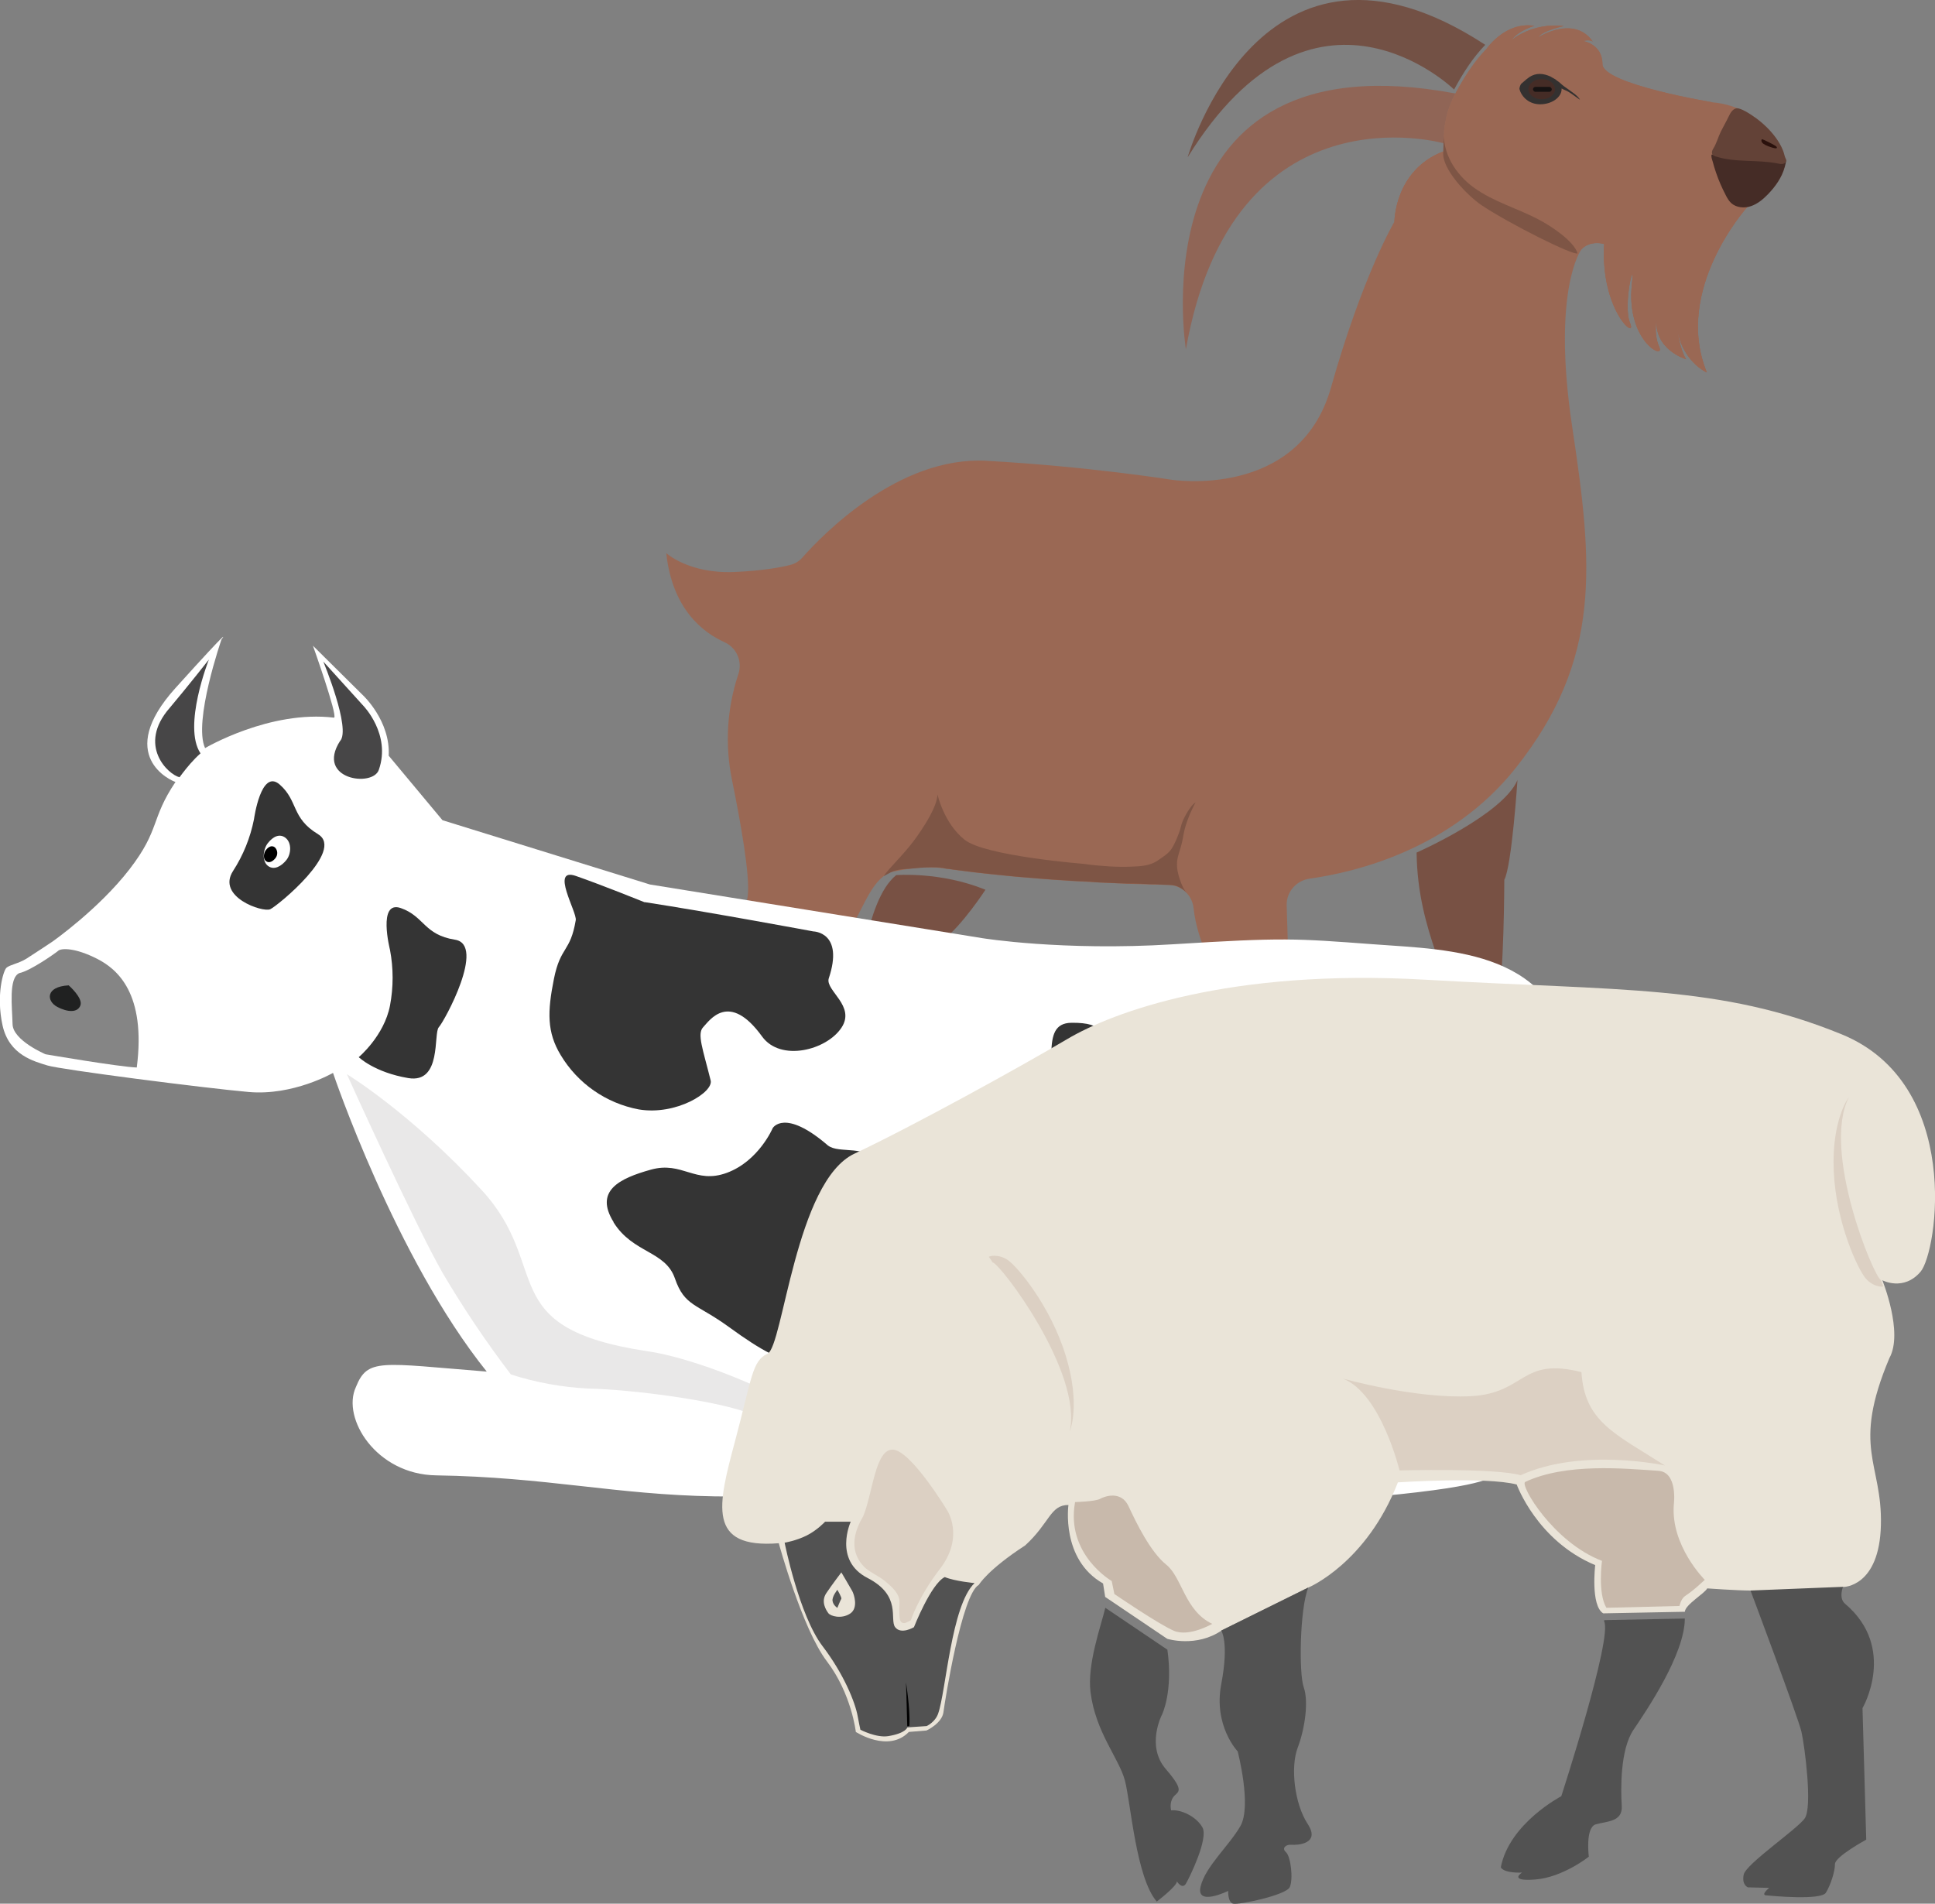 <?xml version="1.0" encoding="UTF-8"?><svg id="Livello_2" xmlns="http://www.w3.org/2000/svg" viewBox="0 0 25.438 25.027"><rect x="0" y="0" width="25.438" height="25.027" fill="#808080" stroke="none"/><defs><style>.cls-1{fill:#010101;}.cls-2{fill:#eae4d8;}.cls-3{fill:#e9e8e8;}.cls-4{fill:#fff;}.cls-5{fill:#7e5545;}.cls-6{fill:#9a6854;}.cls-7{fill:#906556;}.cls-8{fill:#735145;}.cls-9{fill:#858585;}.cls-10{fill:#e0ca8d;}.cls-11{fill:#c8b9ab;}.cls-12{fill:#dcd0c3;}.cls-13{fill:#202121;}.cls-14{fill:#161212;}.cls-15{fill:#452c26;}.cls-16{fill:#634237;}.cls-17{fill:#5c5553;}.cls-18{fill:#2a110c;}.cls-19{fill:#474647;}.cls-20{fill:#343130;}.cls-21{fill:#525252;}.cls-22{fill:#785144;}.cls-23{fill:#343434;}</style></defs><g id="Who_is_at_risk"><g id="ic_sheep_goat"><path class="cls-8" d="m19.525.589c-2.946-1.924-3.912,1.479-3.912,1.479,1.659-2.686,3.503-.891,3.503-.891.118-.22.249-.421.409-.587Z"/><path class="cls-7" d="m18.976,1.883s-2.767-.782-3.386,2.709c0,0-.678-4.156,3.543-3.363-.107.199-.154.418-.157.654Z"/><path class="cls-22" d="m18.624,11.208s1.133-.499,1.325-.953c0,0-.074,1.126-.173,1.312,0,0-.004,1.352-.087,1.547-.105,1.157-.025,1.25-.025,1.25,0,0,.136.508.495.879s.458.619.334.681-.543.21-.909.111-.329-.594-.329-.594l-.198-.384s-.05-1.151.012-1.659-.433-1.102-.446-2.191Z"/><path class="cls-22" d="m11.779,11.505s.582-.05,1.176.192c0,0-.297.458-.557.662,0,0,.012.966.043,1.04s.229.724.217.928.619.904.619.904c0,0,.477.446.347.638s-.875.173-.911.167-.24-.353-.166-.452c0,0-.359-.229-.452-.39s-.179-1.096-.136-1.256-.687-1.139-.594-1.516.204-.743.415-.916Z"/><path class="cls-6" d="m19.133,1.229c.126-.234.26-.434.408-.585,0,0,.248-.366.631-.304,0,0-.202.054-.304.189,0,0,.275-.238.69-.186,0,0-.261.051-.34.149,0,0,.475-.303.722.056,0,0-.033-.033-.13-.009,0,0,.256.037.256.303s1.459.505,1.459.505c0,0,.773.036.938.829-.081.372-.496.551-.496.551,0,0-.973,1.08-.528,2.17,0,0-.347-.149-.396-.631,0,0,.025.297.124.458,0,0-.439-.13-.384-.551,0,0-.05.21.031.39s-.439-.08-.359-.823c.044-.407-.124.272-.025.508s-.39-.161-.34-1.04c0,0-.186-.056-.303.074,0,0-.39.526-.118,2.333s.396,3.045-.743,4.481c-.854,1.077-2.126,1.374-2.709,1.455-.176.025-.307.174-.302.352l.031,1.015s.083.38-.231.784c0,0-.205,1.233-.09,1.872.009.052.032.097.063.139.115.159.397.574.324.745-.091.215-.693.101-.693.101,0,0-.537-.059-.57-.365s.091-.611.091-.611c0,0,.212-2.339.178-2.595-.028-.211-.278-.589-.327-1.049-.018-.171-.158-.302-.329-.305-.581-.011-1.833-.055-2.964-.219-.207-.03-.448 0-.651.043-.266.055-.389.463-.535.692-.197.309-.362.458-.734.825-.181.178-.339.444-.549.586-.215.146-.365.291-.532.867-.21.722-.261.886-.222,1.022.008.028.019.051.034.076l.31.519s.38.784-.363.693-.789-.737-.598-1.478c.144-.559.088-.412.196-.904.083-.379.07-.545.126-.954.006-.046.15-.256.179-.293.161-.206.724-.948.771-1.33.033-.266-.097-.987-.207-1.525-.094-.459-.067-.933.079-1.377.002-.005.003-.01.005-.015.055-.166-.022-.346-.182-.419-.287-.129-.688-.439-.766-1.171,0,0,.297.272.891.248.375-.016.612-.061.736-.092.066-.017.121-.05.166-.102.251-.284,1.259-1.332,2.416-1.268,1.337.074,2.426.248,2.426.248,0,0,1.684.272,2.104-1.213s.834-2.179.834-2.179c0,0,0-.677.644-.924l0-.105c0-.24.046-.46.157-.654"/><path class="cls-5" d="m11.619,11.516c.073-.11.241-.259.393-.461,0,0,.313-.41.312-.613,0,0,.082.379.357.598.27.215,1.568.317,1.568.317.11.017.222.026.333.033.1.006.201.008.301.003.099-.004.204-.009.294-.055.021-.011.041-.023.06-.037.06-.042.124-.081.165-.143.046-.071.076-.151.105-.23.014-.039.02-.079.035-.118.02-.05.045-.099.074-.144.028-.043.057-.089.101-.117,0,0-.105.189-.147.369-.016.069-.024.139-.044.207-.019.069-.047.136-.052.208-.006.078.011.154.036.227.022.064.046.13.094.18-.032-.034-.073-.063-.118-.084-.054-.026-.132-.022-.192-.025-.045-.002-.093-.007-.147-.006-.03.001-.059-.003-.083-.004-.066-.002-.111-.005-.169-.005-.072 0-.085-0-.153-.003-.026-.001-.057-.001-.083-.003-.04-.004-.069-.002-.107-.005-.012-.001-.052-.003-.064-.003-.064-0-.127-.01-.189-.013-.066-.003-.122-.004-.185-.008-.101-.006-.176-.013-.277-.018-.061-.003-.132-.011-.193-.015-.062-.004-.147-.014-.209-.017-.061-.004-.141-.013-.202-.019-.097-.009-.192-.02-.29-.03-.056-.006-.085-.01-.141-.016-.041-.005-.069-.008-.11-.014-.035-.005-.045-.006-.08-.01-.016-.002-.07-.009-.086-.011-.021-.003-.043-.008-.064-.009-.036-.001-.057-.013-.11-.017-.03-.002-.071-.003-.109-.003-.064-.001-.223.012-.287.019-.036.004-.155-0-.248.048l-.086.047Z"/><path class="cls-6" d="m22.965,2.725s-.973,1.08-.528,2.17c0,0-.347-.149-.396-.631,0,0,.025.297.124.458,0,0-.439-.13-.384-.551,0,0-.05.21.031.39s-.439-.08-.359-.823c.044-.407-.124.272-.025.508s-.39-.161-.34-1.04c0,0-.186-.056-.303.074-.088.197-2.405.169-2.453-.365,0,0,0-.677.644-.924l0-.105c0-.24.046-.46.157-.654"/><path class="cls-6" d="m19.133,1.229c.126-.234.26-.434.408-.585,0,0,.248-.366.631-.304,0,0-.202.054-.304.189,0,0,.275-.238.69-.186,0,0-.261.051-.34.149,0,0,.475-.303.722.056,0,0-.033-.033-.13-.009,0,0,.256.037.256.303s1.459.505,1.459.505"/><path class="cls-6" d="m22.965,2.725s-.973,1.08-.528,2.17c0,0-.347-.149-.396-.631,0,0,.025.297.124.458,0,0-.439-.13-.384-.551,0,0-.05.21.031.39s-.439-.08-.359-.823c.044-.407-.124.272-.025.508s-.39-.161-.34-1.04c0,0-.186-.056-.303.074-.088.197-2.405.169-2.453-.365,0,0,0-.677.644-.924,0,0,.834.624,1.801.707.373.03,0,0,.858.127.236.035.404.066.908-.028"/><path class="cls-20" d="m20.771,1.312c-.206-.151-.169-.108-.242-.149v.01c0,.104-.125.198-.282.198-.146,0-.244-.097-.271-.198-.005-.017.01-.051.019-.068.021-.021.043-.036.054-.047.021-.021.042-.031.052-.042.094-.063.188-.052.282-.01.031.021.063.031.083.052.048.031.046.04.101.081.065.048.18.118.203.172Z"/><ellipse class="cls-15" cx="20.268" cy="1.172" rx=".175" ry=".133"/><rect class="cls-14" x="20.153" y="1.142" width=".247" height=".065" rx=".033" ry=".033"/><path class="cls-15" d="m22.689,2.57c.019.036.04.072.07.1.067.061.173.07.26.04s.159-.09.222-.155c.1-.103.185-.224.222-.361.004-.014.023-.079.015-.092-.008-.013-.041.031-.056.028-.196-.04-.398-.036-.597-.051-.1-.007-.198-.021-.295-.044-.027-.006-.034-.007-.031.022.002.024.011.049.018.072.012.047.026.093.042.139.035.104.079.204.13.301Z"/><path class="cls-16" d="m23.07,1.543c-.119-.086-.212-.129-.248-.118-.046.013-.074.059-.094.102-.033.069-.072.135-.106.204-.036.074-.055.153-.099.223-.016.024-.026.058-.008.08.009.012.024.017.038.022.261.085.547.039.816.093.02.004.039.008.059.007.02-.002.04-.011.05-.029.012-.023-.006-.044-.013-.066-.009-.029-.015-.059-.027-.087-.024-.059-.056-.114-.094-.165-.075-.103-.17-.192-.273-.266Z"/><path class="cls-17" d="m8.462,15.968s.014.167.139.173.317.035.317.035l.238.045s.137.04.197.045.073.011.132.009c.058-.002.07 0.0.07 0.0.008.001.016-.005.025-.002.022.006.028.03.034.049.019.058.031.129.009.187-.015.04-.035.078-.06.112-.035.047-.082.084-.139.1-.057.016-.118.027-.177.023-.071-.005-.239-.024-.302-.033s-.255-.035-.312-.061-.117-.06-.134-.107-.046-.015-.04-.275c.006-.246.003-.3.003-.3Z"/><path class="cls-17" d="m12.551,15.739s.023.063.138.037.295-.054.295-.054l.224-.028s.131-.007.188-.019.068-.011.122-.026.064-.017.064-.017c0,0,.027-.008.048.021s.024.029.034.056.011.069.004.09c-.008.024-.013.04-.035.073-.021.032-.049.051-.08.067s-.109.051-.175.066-.222.042-.281.051-.239.039-.295.036-.102-.013-.125-.039-.021-.005-.082-.165-.045-.149-.045-.149Z"/><path class="cls-17" d="m15.747,16.092s.017.096.156.1.353.026.353.026l.264.033s.152.029.219.033.081.008.147.007.078 0.0.078 0c0,0,.038-.013.054.022s.02.029.024.06c.003.031.007.044-.017.104-.021.054-.037.057-.075.079s-.071.039-.111.048-.139.024-.219.02-.265-.018-.336-.025-.283-.026-.347-.045-.13-.043-.149-.077-.023-.011-.044-.196.002-.19.002-.19Z"/><path class="cls-17" d="m19.316,15.779s.034.086.165.064.335-.044.335-.044l.253-.02s.148-.002.211-.012.077-.008.139-.022.073-.015.073-.015c0,0,.033-.02.055.01.018.025.034.044.04.076.005.025.006.051 0.0.076-.009.039-.034.073-.065.099-.078.065-.187.101-.287.117-.075.012-.252.034-.319.042-.067.008-.27.03-.333.025s-.13-.015-.154-.043-.023-.006-.079-.175-.035-.179-.035-.179Z"/><path class="cls-5" d="m18.984,1.711c-.028.295.149.578.386.751.265.193.567.271.856.423.168.088.461.282.513.444-.032.046-.899-.388-1.26-.63-.185-.124-.534-.482-.505-.706"/><path class="cls-18" d="m23.207,1.905c-.015-.008-.031-.017-.041-.03-.01-.013-.014-.031-.005-.044.005-.008.181.081.192.096.041.057-.123-.009-.146-.021Z"/><path id="Tracciato_67-2" class="cls-4" d="m.689,12.379s.609-.427,1.014-.952.274-.656.604-1.147c-.054-.015-.806-.342,0-1.235s.605-.639.605-.639c0,0-.375,1.081-.216,1.429,0,0,.85-.503,1.697-.4.046-.034-.279-.946-.279-.946l.656.65s.364.336.34.796l.707.848,2.727.845,4.372.706s1.049.171,2.506.08,1.595-.077,2.634,0,2.436.07,2.633,1.636.334,3.175.334,3.175c0,0,.505-.235.385,1.128s-.618.888-.618.888c0,0-.603.25-.11-2.263,0,0,.38-3.176-1.09-4.049,0,0,.435.414.26,1.427s-.336,1.638-.487,3.306.634.941.242,1.734c0,0,.084.13-1.487.276-1.316.123-2.342.497-3.839.015-.233-.357-.235-.286-.253-.447l-3.195.156s-.129.297-1.435.276-2.215-.254-3.663-.276c-.789-.012-1.243-.752-1.055-1.159.155-.386.318-.317,1.721-.205-1.203-1.498-2.021-3.927-2.021-3.927,0,0-.523.303-1.109.251s-2.476-.295-2.647-.349-.503-.134-.589-.529.01-.716.052-.755.161-.056.263-.12.34-.223.34-.223Z"/><path id="Tracciato_71" class="cls-19" d="m4.47,9.743c.149-.158-.22-1.046-.22-1.046l.528.583s.364.374.203.838c-.074.237-.835.132-.511-.376Z"/><path id="Tracciato_70" class="cls-19" d="m2.36,10.218c-.146-.033-.562-.417-.128-.913.228-.27.514-.634.514-.634,0,0-.348.878-.11,1.233-.048.043-.093.089-.135.137-.069.079-.141.177-.141.177Z"/><path id="Tracciato_69" class="cls-9" d="m.765,12.499c.044-.036.224-.04.51.105.267.135.648.456.523,1.43-.236-.009-1.199-.174-1.199-.174,0,0-.43-.181-.434-.397s-.056-.606.089-.67c.146-.03.467-.257.511-.293Z"/><path id="Tracciato_72" class="cls-13" d="m.751,13.236c-.138-.073-.159-.265.152-.282,0,0,.191.166.154.264s-.168.091-.307.018Z"/><path id="Tracciato_74" class="cls-3" d="m14.036,19.173c-.09-.114.126-.235.182-.311.409-.288.365-.31.766-.402.672-.104.703-.161,1.443-.126-.253-.134-1.026-.482-.907-1.922s.949-2.18.63-1.259.237,2.246.688,2.978c.189.308.135.203.135.203,0,0,.28.523-.773.477-.46-.028-.922.016-1.369.132-.464.128-.689.141-.796.23Z"/><path id="Tracciato_78" class="cls-3" d="m10.845,18.942c.071-.094-.11-.207-.161-.288-.461-.371-1.589-.81-2.18-.891-2.025-.308-1.235-1.102-2.174-2.12s-1.77-1.521-1.77-1.521c0,0,.881,1.951,1.26,2.615.272.461.571.906.896,1.332.331.107.676.169,1.023.186.538.011,1.622.147,2.089.316.466.169.894.292,1.016.371Z"/><path id="Tracciato_75" class="cls-10" d="m14.212,19.359c.046.045.134.204.18.237s.347.14.661.158c0,0-.085-.701-.106-.722,0,0-.263.065-.46.111-.105.022-.207.056-.303.103-.009.04.001.082.029.113Z"/><path id="Tracciato_77" class="cls-10" d="m10.682,19.224c-.07.09-.179.117-.237.148s-.425.116-.799.104c0,0,.168-.754.195-.775,0,0,.305.098.536.169.122.034.239.083.35.143.014.074-.002.15-.044.212Z"/><path id="Tracciato_79" class="cls-23" d="m19.687,14.65c-.19.831-.379,2.211-.381,2.517,0,0-.04.412-.606.212-.147-.039-.329.352-.591.167-.272-.191-.417-.783-.11-1.022.552-.43.332-1.001.253-1.082s-.044-.101-.42,0c-.141.043-.307-.194-.28-.553.13-.455-.192-.61.081-.787s.612-.266,1.053-.262c.24.002.317.209.71.278s.292.533.292.533Z"/><path id="Tracciato_80" class="cls-23" d="m8.476,11.86c.864.133,2.217.385,2.217.385,0,0,.408.006.201.621-.041.16.358.359.168.645-.196.296-.8.451-1.043.116-.436-.603-.692-.21-.775-.123s-.004.288.098.698c.044.154-.452.466-.945.383-.429-.081-.803-.341-1.027-.716-.18-.299-.175-.566-.088-1.0.087-.434.215-.345.287-.772.018-.106-.34-.7.002-.581s.904.346.904.346Z"/><path id="Tracciato_83" class="cls-23" d="m5.982,12.354c.409.065-.139,1.07-.213,1.15s.043.744-.402.669c-.445-.075-.651-.275-.651-.275,0,0,.334-.279.411-.678.046-.242.046-.491,0-.733,0,0-.167-.657.142-.549s.304.352.713.416Z"/><path id="Tracciato_84" class="cls-23" d="m4.181,10.967c.355.213-.529.94-.628.986s-.71-.162-.489-.503c.134-.207.227-.438.275-.68,0,0,.091-.672.338-.456.246.216.15.44.505.653Z"/><path id="Tracciato_82" class="cls-23" d="m15.223,15.649c-.232.819.282,1.494-.669,1.784-.95.29-.616-.245-.987-.304s-.407.24-.557-.025c-.156-.275.215-.535.138-1.056s.315-1.047.559-1.498c.244-.45-.067-1.098.378-1.104.445-.006.404.166.706.375.302.21.725-.079.81.421.084.499-.145.588-.377,1.407Z"/><path id="Tracciato_81" class="cls-23" d="m8.067,16.067c-.256-.411.073-.574.489-.69s.583.196,1.001.041c.418-.155.601-.587.601-.587,0,0,.153-.266.725.227.154.12.507-.028.739.263.241.301.186.79-.255.756-.792-.061-.47.336-.409.441s.301.169.77.34c.178.06.327.569.062.846s-.744.317-1.124.263-.659-.213-1.084-.522-.582-.27-.709-.637c-.126-.367-.552-.329-.808-.74Z"/><path id="Tracciato_85" class="cls-4" d="m3.754,11.015c.081.064.076.208.012.29-.064.081-.163.141-.244.078s-.064-.219-0-.3.151-.131.232-.068Z"/><path id="Tracciato_86" class="cls-1" d="m3.614,11.14c.039.039.041.101.006.143-.032.04-.082.07-.123.038s-.032-.108-0-.148.076-.065.117-.033Z"/><path class="cls-21" d="m24.234,20.846s-.07.16.021.237c.69.584.23,1.373.23,1.373l.049,1.729s-.411.223-.411.321-.056.272-.119.376-.718.042-.788.035.042-.098.042-.098l-.279-.007s-.084-.028-.056-.167.697-.593.802-.739,0-.948-.042-1.136-.676-1.875-.676-1.875l1.227-.049Z"/><path class="cls-2" d="m24.234,20.863s.474.002.493-.816-.39-1.004.112-2.194c.186-.335-.093-1.022-.093-1.022,0,0,.279.149.502-.112s.558-2.472-1.041-3.123-2.881-.567-5.465-.716-4.118.428-4.713.781-2.025,1.143-2.797,1.506-.938,2.537-1.142,2.63-.204.316-.428,1.153-.372,1.413.576,1.338c0,0,.307,1.125.632,1.552s.381.929.381.929c0,0,.428.279.697,0l.232-.019s.204-.093.223-.242.242-1.552.465-1.673c0,0,.114-.197.609-.518.325-.297.328-.532.569-.532,0,0-.102.716.455,1.032l.028.177.816.551s.383.119.718-.112l1.143-.565s.76-.321,1.171-1.38c0,0,1.157-.077,1.562.028,0,0,.265.739,1.032,1.06,0,0-.063.53.105.634l1.074-.021c0-.091.265-.244.293-.307,0,0,.397.028.565.028l1.227-.049Z"/><path class="cls-21" d="m22.149,21.279c0,.467-.502,1.206-.676,1.464s-.167.781-.153.997-.202.202-.342.244-.091.425-.091.425c0,0-.342.272-.704.3s-.174-.091-.174-.091c-.258.007-.279-.07-.279-.07.112-.579.795-.934.795-.934,0,0,.681-2.095.562-2.302-.003-.006.007-.013.007-.013l1.055-.021Z"/><path class="cls-21" d="m17.199,20.87c-.112.279-.125,1.129-.06,1.311s.019.537-.079.795c-.098.258-.042.739.132,1.004.174.265-.146.279-.214.272s-.135.042-.072.098c.063.056.098.356.049.46-.049.105-.676.237-.746.216-.07-.021-.063-.167-.063-.167,0,0-.425.209-.363-.056.063-.265.369-.53.523-.795.153-.265-.035-.983-.035-.983,0,0-.321-.335-.216-.885s0-.704,0-.704l1.143-.565Z"/><path class="cls-21" d="m15.347,21.689c.077.551-.07.85-.07.85,0,0-.216.411.049.718s.153.293.098.369-.028.174-.028.174c.125-.014.328.077.411.223s-.167.655-.216.739-.119-.028-.119-.028c0,.063-.265.265-.265.265-.272-.314-.342-1.297-.418-1.589s-.388-.637-.453-1.167c-.044-.362.131-.847.195-1.106l.816.551Z"/><path class="cls-21" d="m11.184,20.005h-.337s-.103.112-.243.182-.289.094-.289.094c0,0,.189.954.499,1.361.28.367.43.742.461.919.01.059.036.179.036.179,0,0,.211.11.367.084.234-.039.25-.115.25-.115l.254-.017s.11-.05.15-.161c.104-.286.172-1.426.48-1.719,0,0-.256-.023-.392-.079-.182.091-.405.659-.405.659,0,0-.169.102-.247,0s.091-.414-.363-.647-.221-.74-.221-.74Z"/><path class="cls-12" d="m11.347,19.935c.125-.291.157-.894.395-.877s.708.795.708.795c0,0,.234.347-.093.772-.288.375-.383.677-.383.677,0,0-.061.031-.076.035-.084.012-.072-.088-.075-.161-.006-.128.053-.193-.186-.388-.093-.076-.223-.127-.29-.203s-.222-.28,0-.65Z"/><path class="cls-11" d="m22.412,20.77s-.454-.451-.407-.997c0,0,.054-.42-.204-.437-.454-.03-1.213-.105-1.75.146-.075.038.368.794,1.009,1.038,0,0-.058.423.058.617l.961-.024s.019-.092.071-.129.103-.066.262-.215Z"/><path class="cls-12" d="m18.399,19.332s-.244-1.014-.746-1.209c0,0,.957.27,1.682.232s.655-.521,1.455-.316c.042.653.437.806,1.097,1.227,0,0-1.091-.239-1.896.128-.353-.098-1.592-.063-1.592-.063Z"/><path class="cls-11" d="m14.133,19.747s.265-.007.328-.042.279-.112.376.098.286.6.495.767.241.606.604.778c0,0-.303.177-.504.091s-.782-.483-.782-.483l-.035-.171s-.606-.348-.482-1.037Z"/><path class="cls-2" d="m11.061,20.672s.121.205.143.245.085.223-.029.297-.256.033-.285-.006-.103-.151-.027-.264.197-.272.197-.272Z"/><path class="cls-21" d="m11.008,20.901s-.073.089-.063.147.063.09.063.09c0,0,.042-.105.052-.119s-.052-.119-.052-.119Z"/><path class="cls-12" d="m13.049,16.596c.102.014,1.186,1.448,1.014,2.221,0,0,.148-.339-.052-.993s-.634-1.171-.761-1.258-.256-.052-.25-.041c.019.022.049.071.049.071Z"/><path class="cls-12" d="m24.728,16.829c-.095-.039-.783-1.699-.422-2.405,0,0-.229.291-.199.974s.319,1.292.42,1.409.234.115.231.103c-.013-.026-.03-.081-.03-.081Z"/><path class="cls-1" d="m11.927,22.694l-.008-.286-.008-.29s.022.144.035.288c.011.118.013.236.009.276.001.016-.029.012-.029.012Z"/></g></g></svg>